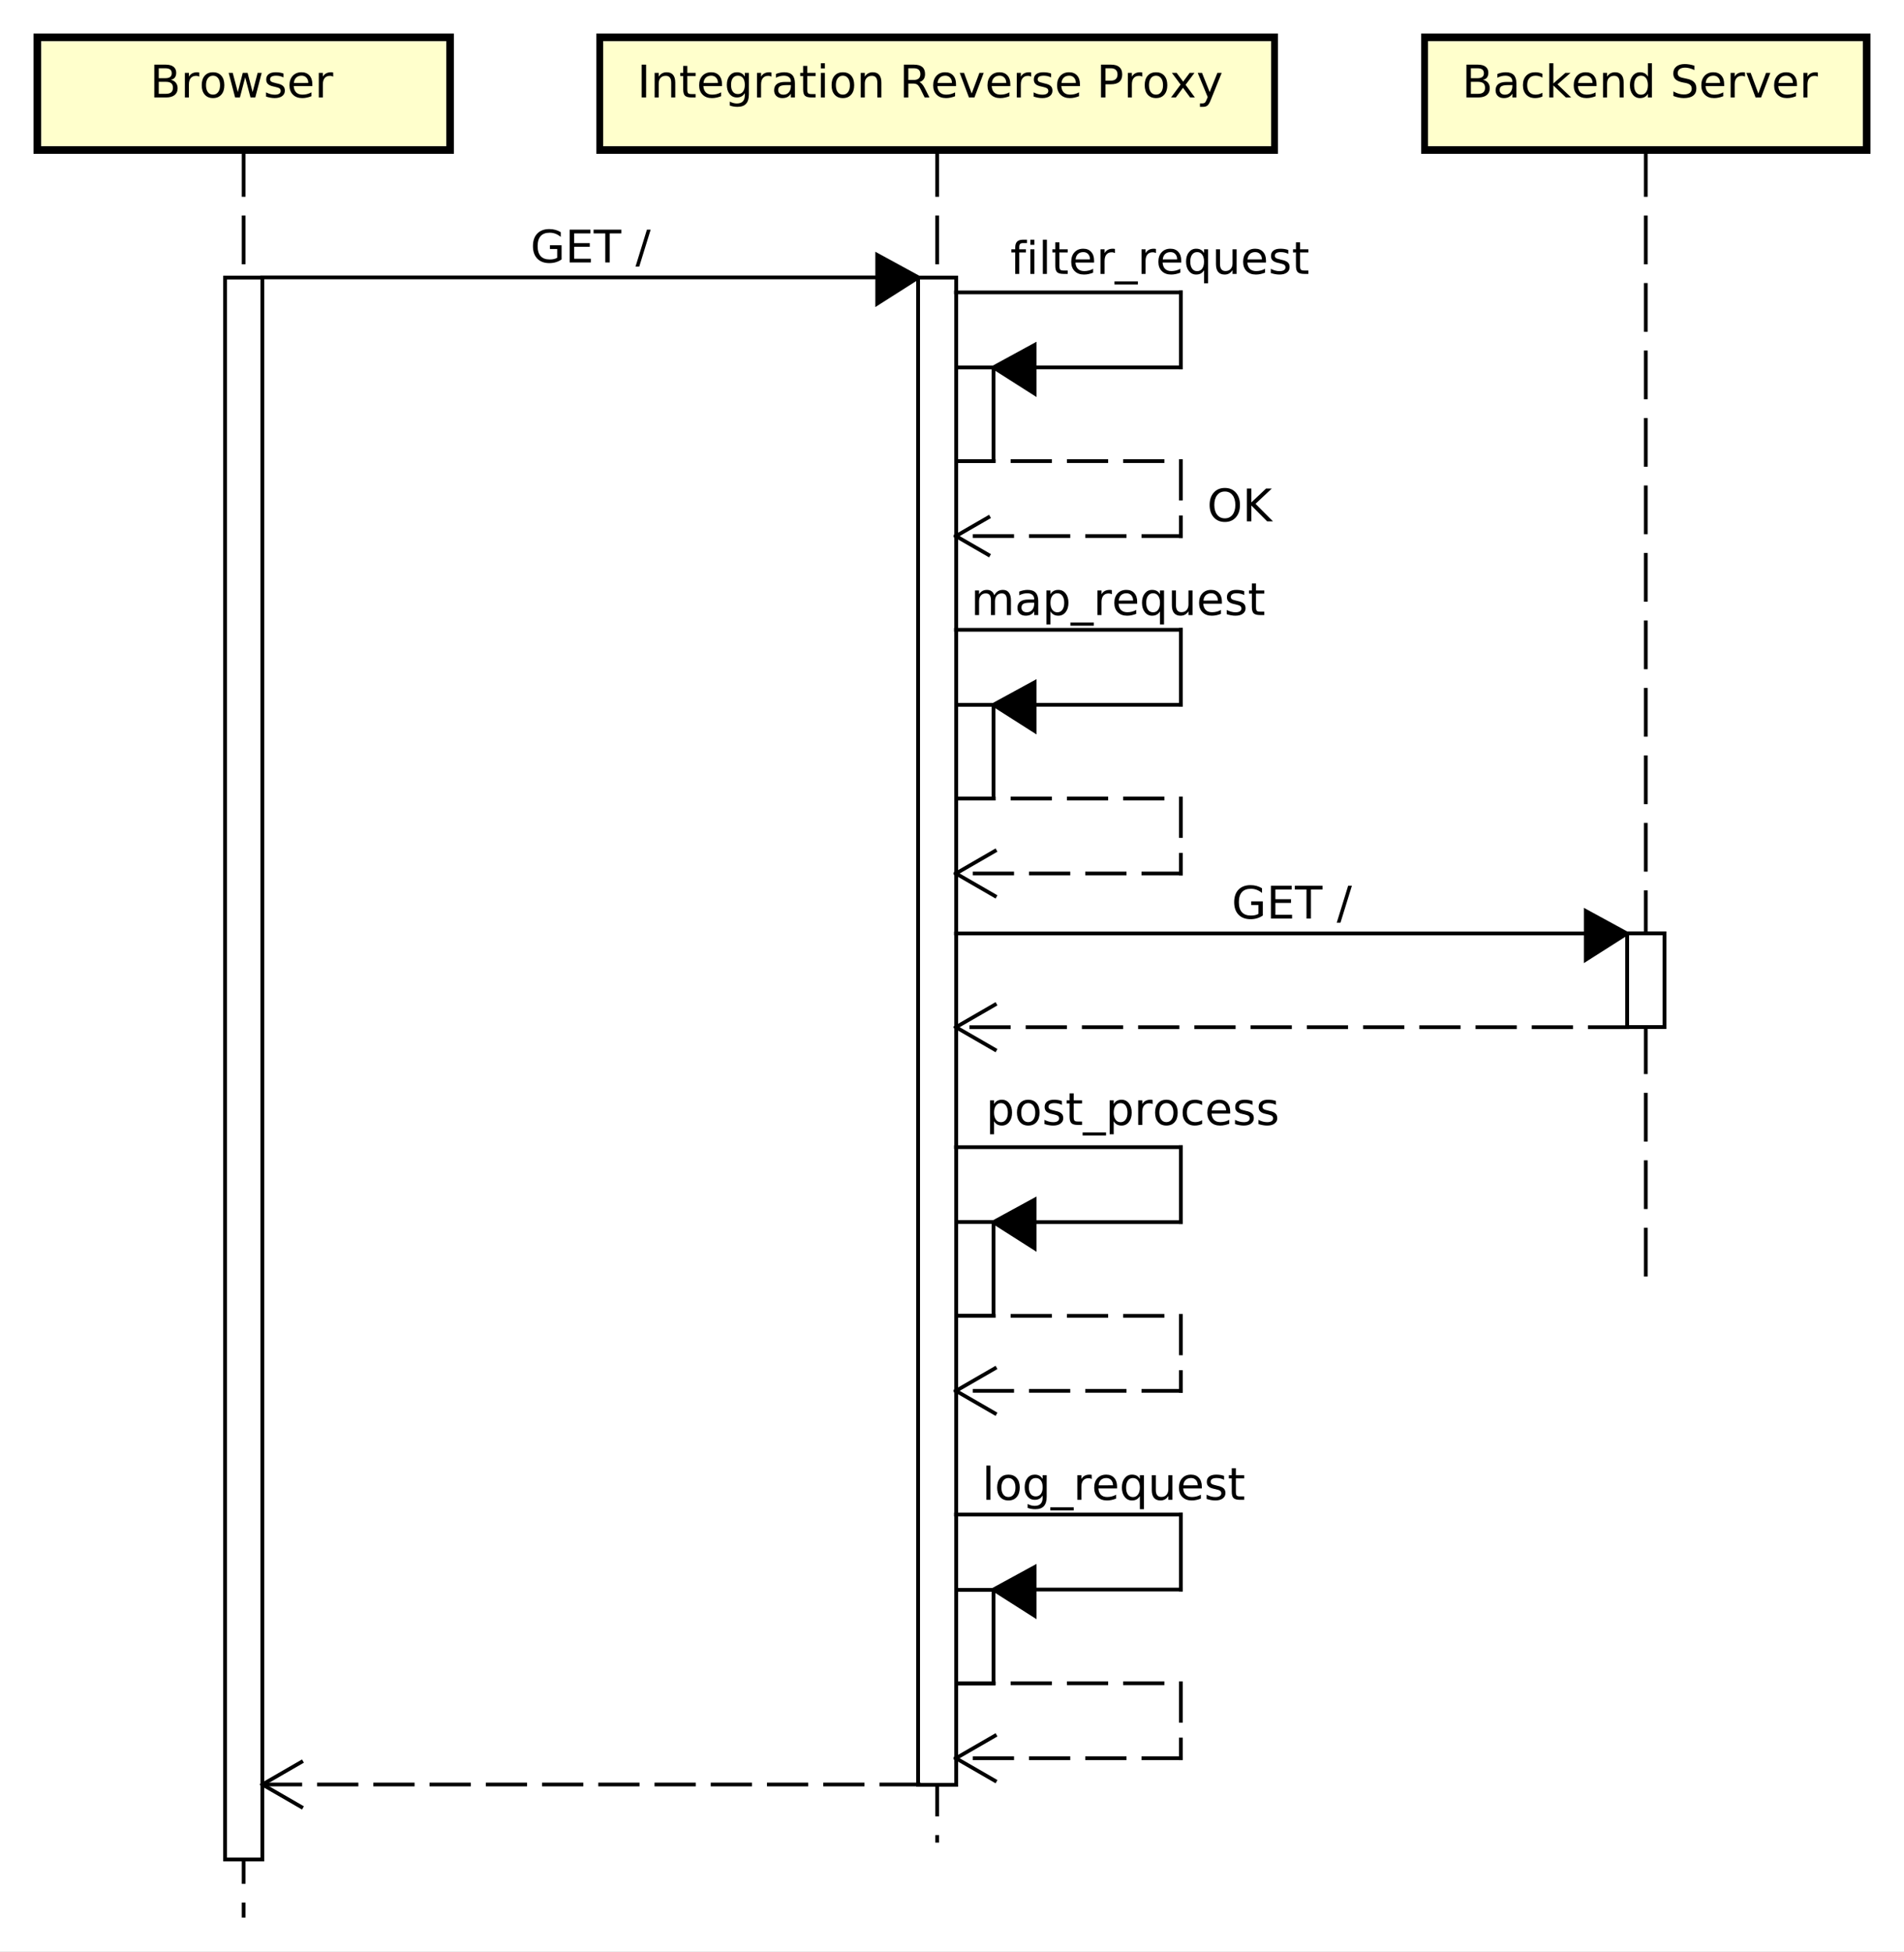 <?xml version="1.0" encoding="UTF-8"?>
<!DOCTYPE svg PUBLIC '-//W3C//DTD SVG 1.0//EN'
          'http://www.w3.org/TR/2001/REC-SVG-20010904/DTD/svg10.dtd'>
<svg xmlns:xlink="http://www.w3.org/1999/xlink" style="fill-opacity:1; color-rendering:auto; color-interpolation:auto; text-rendering:auto; stroke:black; stroke-linecap:square; stroke-miterlimit:10; shape-rendering:auto; stroke-opacity:1; fill:black; stroke-dasharray:none; font-weight:normal; stroke-width:1; font-family:&apos;Dialog&apos;; font-style:normal; stroke-linejoin:miter; font-size:12; stroke-dashoffset:0; image-rendering:auto;" width="677" height="694" xmlns="http://www.w3.org/2000/svg"
><rect width="100%" height="100%" fill="#808080" stroke="none"/><!--Generated by the Batik Graphics2D SVG Generator--><defs id="genericDefs"
  /><g
  ><defs id="defs1"
    ><clipPath clipPathUnits="userSpaceOnUse" id="clipPath1"
      ><path d="M0 0 L677 0 L677 694 L0 694 L0 0 Z"
      /></clipPath
      ><clipPath clipPathUnits="userSpaceOnUse" id="clipPath2"
      ><path d="M50 20 L557.75 20 L557.75 540.5 L50 540.5 L50 20 Z"
      /></clipPath
      ><clipPath clipPathUnits="userSpaceOnUse" id="clipPath3"
      ><path d="M-390 -26 L117.75 -26 L117.75 494.5 L-390 494.5 L-390 -26 Z"
      /></clipPath
      ><clipPath clipPathUnits="userSpaceOnUse" id="clipPath4"
      ><path d="M-170 -26 L337.75 -26 L337.75 494.5 L-170 494.5 L-170 -26 Z"
      /></clipPath
      ><clipPath clipPathUnits="userSpaceOnUse" id="clipPath5"
      ><path d="M-40 -26 L467.75 -26 L467.75 494.5 L-40 494.5 L-40 -26 Z"
      /></clipPath
      ><clipPath clipPathUnits="userSpaceOnUse" id="clipPath6"
      ><path d="M-141.5 -70.016 L366.25 -70.016 L366.25 450.484 L-141.5 450.484 L-141.5 -70.016 Z"
      /></clipPath
      ><clipPath clipPathUnits="userSpaceOnUse" id="clipPath7"
      ><path d="M-269.5 -73.066 L238.25 -73.066 L238.25 447.434 L-269.5 447.434 L-269.5 -73.066 Z"
      /></clipPath
      ><clipPath clipPathUnits="userSpaceOnUse" id="clipPath8"
      ><path d="M-322 -139.066 L185.75 -139.066 L185.75 381.434 L-322 381.434 L-322 -139.066 Z"
      /></clipPath
      ><clipPath clipPathUnits="userSpaceOnUse" id="clipPath9"
      ><path d="M-328.55 -245.016 L179.2 -245.016 L179.2 275.484 L-328.55 275.484 L-328.55 -245.016 Z"
      /></clipPath
      ><clipPath clipPathUnits="userSpaceOnUse" id="clipPath10"
      ><path d="M-263 -300.066 L244.75 -300.066 L244.75 220.434 L-263 220.434 L-263 -300.066 Z"
      /></clipPath
      ><clipPath clipPathUnits="userSpaceOnUse" id="clipPath11"
      ><path d="M-262 -400.066 L245.75 -400.066 L245.75 120.434 L-262 120.434 L-262 -400.066 Z"
      /></clipPath
      ><clipPath clipPathUnits="userSpaceOnUse" id="clipPath12"
      ><path d="M-259 -164.066 L248.75 -164.066 L248.75 356.434 L-259 356.434 L-259 -164.066 Z"
      /></clipPath
    ></defs
    ><g style="fill:white; stroke:white;"
    ><rect x="0" y="0" width="677" style="clip-path:url(#clipPath1); stroke:none;" height="694"
    /></g
    ><g style="text-rendering:optimizeLegibility; stroke-dasharray:12,6; stroke-linecap:butt;" transform="scale(1.333,1.333) translate(-50,-20)"
    ><line x1="489" x2="489" y1="60" style="fill:none; clip-path:url(#clipPath2);" y2="360"
    /></g
    ><g transform="scale(1.333,1.333) translate(-50,-20)" style="fill:rgb(255,255,204); text-rendering:geometricPrecision; stroke-width:2; shape-rendering:crispEdges; stroke:rgb(255,255,204);"
    ><rect x="430" y="30" width="118" style="clip-path:url(#clipPath2); stroke:none;" height="30"
      /><rect x="430" y="30" width="118" style="clip-path:url(#clipPath2); fill:none; stroke:black;" height="30"
    /></g
    ><g style="text-rendering:optimizeLegibility; stroke-width:2; font-family:sans-serif;" transform="matrix(1.333,0,0,1.333,-66.667,-26.667) translate(440,46)"
    ><path d="M2.359 -4.172 L2.359 -0.969 L4.266 -0.969 Q5.219 -0.969 5.68 -1.367 Q6.141 -1.766 6.141 -2.578 Q6.141 -3.406 5.68 -3.789 Q5.219 -4.172 4.266 -4.172 L2.359 -4.172 ZM2.359 -7.781 L2.359 -5.141 L4.109 -5.141 Q4.984 -5.141 5.406 -5.469 Q5.828 -5.797 5.828 -6.453 Q5.828 -7.125 5.406 -7.453 Q4.984 -7.781 4.109 -7.781 L2.359 -7.781 ZM1.172 -8.75 L4.203 -8.75 Q5.562 -8.75 6.289 -8.188 Q7.016 -7.625 7.016 -6.594 Q7.016 -5.781 6.641 -5.305 Q6.266 -4.828 5.547 -4.719 Q6.422 -4.531 6.906 -3.938 Q7.391 -3.344 7.391 -2.453 Q7.391 -1.281 6.594 -0.641 Q5.797 0 4.312 0 L1.172 0 L1.172 -8.75 ZM12.342 -3.297 Q11.045 -3.297 10.537 -3 Q10.029 -2.703 10.029 -1.984 Q10.029 -1.406 10.412 -1.07 Q10.795 -0.734 11.435 -0.734 Q12.342 -0.734 12.881 -1.367 Q13.42 -2 13.42 -3.062 L13.42 -3.297 L12.342 -3.297 ZM14.498 -3.75 L14.498 0 L13.42 0 L13.42 -1 Q13.045 -0.406 12.498 -0.117 Q11.951 0.172 11.154 0.172 Q10.139 0.172 9.545 -0.398 Q8.951 -0.969 8.951 -1.906 Q8.951 -3.016 9.693 -3.578 Q10.435 -4.141 11.904 -4.141 L13.42 -4.141 L13.42 -4.25 Q13.42 -5 12.928 -5.406 Q12.435 -5.812 11.56 -5.812 Q10.998 -5.812 10.459 -5.672 Q9.92 -5.531 9.435 -5.266 L9.435 -6.266 Q10.029 -6.5 10.584 -6.609 Q11.139 -6.719 11.67 -6.719 Q13.092 -6.719 13.795 -5.984 Q14.498 -5.25 14.498 -3.75 ZM21.445 -6.312 L21.445 -5.297 Q20.977 -5.562 20.523 -5.688 Q20.07 -5.812 19.602 -5.812 Q18.539 -5.812 17.961 -5.148 Q17.383 -4.484 17.383 -3.281 Q17.383 -2.078 17.961 -1.414 Q18.539 -0.75 19.602 -0.75 Q20.07 -0.75 20.523 -0.875 Q20.977 -1 21.445 -1.25 L21.445 -0.25 Q20.992 -0.047 20.508 0.062 Q20.023 0.172 19.477 0.172 Q17.992 0.172 17.117 -0.758 Q16.242 -1.688 16.242 -3.281 Q16.242 -4.875 17.125 -5.797 Q18.008 -6.719 19.555 -6.719 Q20.039 -6.719 20.516 -6.617 Q20.992 -6.516 21.445 -6.312 ZM23.277 -9.125 L24.355 -9.125 L24.355 -3.734 L27.574 -6.562 L28.949 -6.562 L25.465 -3.5 L29.105 0 L27.699 0 L24.355 -3.203 L24.355 0 L23.277 0 L23.277 -9.125 ZM35.883 -3.547 L35.883 -3.031 L30.914 -3.031 Q30.992 -1.906 31.594 -1.328 Q32.195 -0.75 33.258 -0.75 Q33.883 -0.75 34.469 -0.898 Q35.055 -1.047 35.633 -1.359 L35.633 -0.328 Q35.039 -0.094 34.43 0.039 Q33.82 0.172 33.195 0.172 Q31.633 0.172 30.711 -0.742 Q29.789 -1.656 29.789 -3.219 Q29.789 -4.828 30.664 -5.773 Q31.539 -6.719 33.008 -6.719 Q34.336 -6.719 35.109 -5.867 Q35.883 -5.016 35.883 -3.547 ZM34.805 -3.875 Q34.789 -4.75 34.305 -5.281 Q33.82 -5.812 33.023 -5.812 Q32.117 -5.812 31.578 -5.297 Q31.039 -4.781 30.961 -3.859 L34.805 -3.875 ZM43.109 -3.969 L43.109 0 L42.031 0 L42.031 -3.922 Q42.031 -4.859 41.664 -5.32 Q41.297 -5.781 40.578 -5.781 Q39.703 -5.781 39.195 -5.227 Q38.688 -4.672 38.688 -3.703 L38.688 0 L37.609 0 L37.609 -6.562 L38.688 -6.562 L38.688 -5.547 Q39.078 -6.141 39.602 -6.43 Q40.125 -6.719 40.812 -6.719 Q41.938 -6.719 42.523 -6.023 Q43.109 -5.328 43.109 -3.969 ZM49.574 -5.562 L49.574 -9.125 L50.652 -9.125 L50.652 0 L49.574 0 L49.574 -0.984 Q49.23 -0.406 48.715 -0.117 Q48.199 0.172 47.465 0.172 Q46.277 0.172 45.527 -0.781 Q44.777 -1.734 44.777 -3.281 Q44.777 -4.828 45.527 -5.773 Q46.277 -6.719 47.465 -6.719 Q48.199 -6.719 48.715 -6.438 Q49.23 -6.156 49.574 -5.562 ZM45.902 -3.281 Q45.902 -2.094 46.387 -1.414 Q46.871 -0.734 47.73 -0.734 Q48.59 -0.734 49.082 -1.414 Q49.574 -2.094 49.574 -3.281 Q49.574 -4.469 49.082 -5.141 Q48.59 -5.812 47.73 -5.812 Q46.871 -5.812 46.387 -5.141 Q45.902 -4.469 45.902 -3.281 ZM61.975 -8.469 L61.975 -7.312 Q61.303 -7.625 60.701 -7.789 Q60.1 -7.953 59.553 -7.953 Q58.584 -7.953 58.06 -7.578 Q57.537 -7.203 57.537 -6.5 Q57.537 -5.922 57.881 -5.625 Q58.225 -5.328 59.209 -5.156 L59.912 -5 Q61.24 -4.75 61.873 -4.117 Q62.506 -3.484 62.506 -2.422 Q62.506 -1.141 61.654 -0.484 Q60.803 0.172 59.147 0.172 Q58.537 0.172 57.834 0.031 Q57.131 -0.109 56.381 -0.391 L56.381 -1.609 Q57.1 -1.203 57.795 -1 Q58.49 -0.797 59.147 -0.797 Q60.162 -0.797 60.717 -1.195 Q61.272 -1.594 61.272 -2.328 Q61.272 -2.969 60.873 -3.336 Q60.475 -3.703 59.568 -3.875 L58.85 -4.016 Q57.522 -4.281 56.935 -4.844 Q56.35 -5.406 56.35 -6.406 Q56.35 -7.578 57.162 -8.242 Q57.975 -8.906 59.412 -8.906 Q60.037 -8.906 60.67 -8.797 Q61.303 -8.688 61.975 -8.469 ZM69.92 -3.547 L69.92 -3.031 L64.951 -3.031 Q65.029 -1.906 65.631 -1.328 Q66.232 -0.75 67.295 -0.75 Q67.92 -0.75 68.506 -0.898 Q69.092 -1.047 69.67 -1.359 L69.67 -0.328 Q69.076 -0.094 68.467 0.039 Q67.857 0.172 67.232 0.172 Q65.67 0.172 64.748 -0.742 Q63.826 -1.656 63.826 -3.219 Q63.826 -4.828 64.701 -5.773 Q65.576 -6.719 67.045 -6.719 Q68.373 -6.719 69.147 -5.867 Q69.92 -5.016 69.92 -3.547 ZM68.842 -3.875 Q68.826 -4.75 68.342 -5.281 Q67.857 -5.812 67.061 -5.812 Q66.154 -5.812 65.615 -5.297 Q65.076 -4.781 64.998 -3.859 L68.842 -3.875 ZM75.49 -5.562 Q75.303 -5.656 75.092 -5.711 Q74.881 -5.766 74.615 -5.766 Q73.709 -5.766 73.217 -5.172 Q72.725 -4.578 72.725 -3.453 L72.725 0 L71.647 0 L71.647 -6.562 L72.725 -6.562 L72.725 -5.547 Q73.068 -6.141 73.615 -6.43 Q74.162 -6.719 74.943 -6.719 Q75.053 -6.719 75.186 -6.703 Q75.318 -6.688 75.475 -6.656 L75.49 -5.562 ZM75.846 -6.562 L76.986 -6.562 L79.033 -1.062 L81.096 -6.562 L82.236 -6.562 L79.768 0 L78.299 0 L75.846 -6.562 ZM89.338 -3.547 L89.338 -3.031 L84.369 -3.031 Q84.447 -1.906 85.049 -1.328 Q85.65 -0.75 86.713 -0.75 Q87.338 -0.75 87.924 -0.898 Q88.51 -1.047 89.088 -1.359 L89.088 -0.328 Q88.494 -0.094 87.885 0.039 Q87.275 0.172 86.65 0.172 Q85.088 0.172 84.166 -0.742 Q83.244 -1.656 83.244 -3.219 Q83.244 -4.828 84.119 -5.773 Q84.994 -6.719 86.463 -6.719 Q87.791 -6.719 88.564 -5.867 Q89.338 -5.016 89.338 -3.547 ZM88.26 -3.875 Q88.244 -4.75 87.76 -5.281 Q87.275 -5.812 86.478 -5.812 Q85.572 -5.812 85.033 -5.297 Q84.494 -4.781 84.416 -3.859 L88.26 -3.875 ZM94.908 -5.562 Q94.721 -5.656 94.51 -5.711 Q94.299 -5.766 94.033 -5.766 Q93.127 -5.766 92.635 -5.172 Q92.143 -4.578 92.143 -3.453 L92.143 0 L91.064 0 L91.064 -6.562 L92.143 -6.562 L92.143 -5.547 Q92.486 -6.141 93.033 -6.43 Q93.58 -6.719 94.361 -6.719 Q94.471 -6.719 94.603 -6.703 Q94.736 -6.688 94.893 -6.656 L94.908 -5.562 Z" style="stroke:none; clip-path:url(#clipPath3);"
    /></g
    ><g style="text-rendering:optimizeLegibility; stroke-dasharray:12,6; font-family:sans-serif; stroke-linecap:butt;" transform="matrix(1.333,0,0,1.333,-66.667,-26.667)"
    ><line x1="300" x2="300" y1="60" style="fill:none; clip-path:url(#clipPath2);" y2="511"
    /></g
    ><g transform="matrix(1.333,0,0,1.333,-66.667,-26.667)" style="fill:rgb(255,255,204); text-rendering:geometricPrecision; font-family:sans-serif; shape-rendering:crispEdges; stroke:rgb(255,255,204); stroke-width:2;"
    ><rect x="210" y="30" width="180" style="clip-path:url(#clipPath2); stroke:none;" height="30"
      /><rect x="210" y="30" width="180" style="clip-path:url(#clipPath2); fill:none; stroke:black;" height="30"
    /></g
    ><g style="text-rendering:optimizeLegibility; stroke-width:2; font-family:sans-serif;" transform="matrix(1.333,0,0,1.333,-66.667,-26.667) translate(220,46)"
    ><path d="M1.172 -8.75 L2.359 -8.75 L2.359 0 L1.172 0 L1.172 -8.75 ZM10.133 -3.969 L10.133 0 L9.055 0 L9.055 -3.922 Q9.055 -4.859 8.688 -5.32 Q8.32 -5.781 7.602 -5.781 Q6.727 -5.781 6.219 -5.227 Q5.711 -4.672 5.711 -3.703 L5.711 0 L4.633 0 L4.633 -6.562 L5.711 -6.562 L5.711 -5.547 Q6.102 -6.141 6.625 -6.43 Q7.148 -6.719 7.836 -6.719 Q8.961 -6.719 9.547 -6.023 Q10.133 -5.328 10.133 -3.969 ZM13.348 -8.422 L13.348 -6.562 L15.566 -6.562 L15.566 -5.719 L13.348 -5.719 L13.348 -2.156 Q13.348 -1.359 13.566 -1.133 Q13.785 -0.906 14.457 -0.906 L15.566 -0.906 L15.566 0 L14.457 0 Q13.207 0 12.73 -0.469 Q12.254 -0.938 12.254 -2.156 L12.254 -5.719 L11.473 -5.719 L11.473 -6.562 L12.254 -6.562 L12.254 -8.422 L13.348 -8.422 ZM22.6 -3.547 L22.6 -3.031 L17.631 -3.031 Q17.709 -1.906 18.311 -1.328 Q18.912 -0.75 19.975 -0.75 Q20.6 -0.75 21.186 -0.898 Q21.771 -1.047 22.35 -1.359 L22.35 -0.328 Q21.756 -0.094 21.146 0.039 Q20.537 0.172 19.912 0.172 Q18.35 0.172 17.428 -0.742 Q16.506 -1.656 16.506 -3.219 Q16.506 -4.828 17.381 -5.773 Q18.256 -6.719 19.725 -6.719 Q21.053 -6.719 21.826 -5.867 Q22.6 -5.016 22.6 -3.547 ZM21.521 -3.875 Q21.506 -4.75 21.021 -5.281 Q20.537 -5.812 19.74 -5.812 Q18.834 -5.812 18.295 -5.297 Q17.756 -4.781 17.678 -3.859 L21.521 -3.875 ZM28.686 -3.359 Q28.686 -4.531 28.201 -5.172 Q27.717 -5.812 26.842 -5.812 Q25.982 -5.812 25.498 -5.172 Q25.014 -4.531 25.014 -3.359 Q25.014 -2.188 25.498 -1.547 Q25.982 -0.906 26.842 -0.906 Q27.717 -0.906 28.201 -1.547 Q28.686 -2.188 28.686 -3.359 ZM29.764 -0.812 Q29.764 0.859 29.021 1.68 Q28.279 2.5 26.732 2.5 Q26.17 2.5 25.662 2.414 Q25.154 2.328 24.686 2.156 L24.686 1.109 Q25.154 1.359 25.623 1.484 Q26.092 1.609 26.561 1.609 Q27.623 1.609 28.154 1.055 Q28.686 0.5 28.686 -0.625 L28.686 -1.156 Q28.342 -0.578 27.826 -0.289 Q27.311 0 26.576 0 Q25.373 0 24.631 -0.922 Q23.889 -1.844 23.889 -3.359 Q23.889 -4.875 24.631 -5.797 Q25.373 -6.719 26.576 -6.719 Q27.311 -6.719 27.826 -6.43 Q28.342 -6.141 28.686 -5.562 L28.686 -6.562 L29.764 -6.562 L29.764 -0.812 ZM35.787 -5.562 Q35.6 -5.656 35.389 -5.711 Q35.178 -5.766 34.912 -5.766 Q34.006 -5.766 33.514 -5.172 Q33.022 -4.578 33.022 -3.453 L33.022 0 L31.943 0 L31.943 -6.562 L33.022 -6.562 L33.022 -5.547 Q33.365 -6.141 33.912 -6.43 Q34.459 -6.719 35.24 -6.719 Q35.35 -6.719 35.482 -6.703 Q35.615 -6.688 35.772 -6.656 L35.787 -5.562 ZM39.893 -3.297 Q38.596 -3.297 38.088 -3 Q37.58 -2.703 37.58 -1.984 Q37.58 -1.406 37.963 -1.07 Q38.346 -0.734 38.986 -0.734 Q39.893 -0.734 40.432 -1.367 Q40.971 -2 40.971 -3.062 L40.971 -3.297 L39.893 -3.297 ZM42.049 -3.75 L42.049 0 L40.971 0 L40.971 -1 Q40.596 -0.406 40.049 -0.117 Q39.502 0.172 38.705 0.172 Q37.69 0.172 37.096 -0.398 Q36.502 -0.969 36.502 -1.906 Q36.502 -3.016 37.244 -3.578 Q37.986 -4.141 39.455 -4.141 L40.971 -4.141 L40.971 -4.25 Q40.971 -5 40.478 -5.406 Q39.986 -5.812 39.111 -5.812 Q38.549 -5.812 38.01 -5.672 Q37.471 -5.531 36.986 -5.266 L36.986 -6.266 Q37.58 -6.5 38.135 -6.609 Q38.69 -6.719 39.221 -6.719 Q40.643 -6.719 41.346 -5.984 Q42.049 -5.25 42.049 -3.75 ZM45.34 -8.422 L45.34 -6.562 L47.559 -6.562 L47.559 -5.719 L45.34 -5.719 L45.34 -2.156 Q45.34 -1.359 45.559 -1.133 Q45.777 -0.906 46.449 -0.906 L47.559 -0.906 L47.559 0 L46.449 0 Q45.199 0 44.723 -0.469 Q44.246 -0.938 44.246 -2.156 L44.246 -5.719 L43.465 -5.719 L43.465 -6.562 L44.246 -6.562 L44.246 -8.422 L45.34 -8.422 ZM48.967 -6.562 L50.045 -6.562 L50.045 0 L48.967 0 L48.967 -6.562 ZM48.967 -9.125 L50.045 -9.125 L50.045 -7.75 L48.967 -7.75 L48.967 -9.125 ZM54.848 -5.812 Q53.988 -5.812 53.48 -5.133 Q52.973 -4.453 52.973 -3.281 Q52.973 -2.094 53.473 -1.422 Q53.973 -0.75 54.848 -0.75 Q55.707 -0.75 56.215 -1.43 Q56.723 -2.109 56.723 -3.281 Q56.723 -4.438 56.215 -5.125 Q55.707 -5.812 54.848 -5.812 ZM54.848 -6.719 Q56.254 -6.719 57.059 -5.805 Q57.863 -4.891 57.863 -3.281 Q57.863 -1.672 57.059 -0.75 Q56.254 0.172 54.848 0.172 Q53.441 0.172 52.637 -0.75 Q51.832 -1.672 51.832 -3.281 Q51.832 -4.891 52.637 -5.805 Q53.441 -6.719 54.848 -6.719 ZM65.111 -3.969 L65.111 0 L64.033 0 L64.033 -3.922 Q64.033 -4.859 63.666 -5.32 Q63.299 -5.781 62.58 -5.781 Q61.705 -5.781 61.197 -5.227 Q60.69 -4.672 60.69 -3.703 L60.69 0 L59.611 0 L59.611 -6.562 L60.69 -6.562 L60.69 -5.547 Q61.08 -6.141 61.603 -6.43 Q62.127 -6.719 62.815 -6.719 Q63.94 -6.719 64.525 -6.023 Q65.111 -5.328 65.111 -3.969 ZM75.266 -4.109 Q75.641 -3.969 76 -3.547 Q76.359 -3.125 76.734 -2.391 L77.938 0 L76.656 0 L75.547 -2.25 Q75.109 -3.125 74.703 -3.414 Q74.297 -3.703 73.594 -3.703 L72.297 -3.703 L72.297 0 L71.109 0 L71.109 -8.75 L73.781 -8.75 Q75.281 -8.75 76.023 -8.125 Q76.766 -7.5 76.766 -6.234 Q76.766 -5.406 76.383 -4.859 Q76 -4.312 75.266 -4.109 ZM72.297 -7.781 L72.297 -4.672 L73.781 -4.672 Q74.641 -4.672 75.078 -5.07 Q75.516 -5.469 75.516 -6.234 Q75.516 -7 75.078 -7.391 Q74.641 -7.781 73.781 -7.781 L72.297 -7.781 ZM85.025 -3.547 L85.025 -3.031 L80.057 -3.031 Q80.135 -1.906 80.736 -1.328 Q81.338 -0.75 82.4 -0.75 Q83.025 -0.75 83.611 -0.898 Q84.197 -1.047 84.775 -1.359 L84.775 -0.328 Q84.182 -0.094 83.572 0.039 Q82.963 0.172 82.338 0.172 Q80.775 0.172 79.853 -0.742 Q78.932 -1.656 78.932 -3.219 Q78.932 -4.828 79.807 -5.773 Q80.682 -6.719 82.15 -6.719 Q83.478 -6.719 84.252 -5.867 Q85.025 -5.016 85.025 -3.547 ZM83.947 -3.875 Q83.932 -4.75 83.447 -5.281 Q82.963 -5.812 82.166 -5.812 Q81.26 -5.812 80.721 -5.297 Q80.182 -4.781 80.103 -3.859 L83.947 -3.875 ZM86.018 -6.562 L87.158 -6.562 L89.205 -1.062 L91.268 -6.562 L92.408 -6.562 L89.939 0 L88.471 0 L86.018 -6.562 ZM99.51 -3.547 L99.51 -3.031 L94.541 -3.031 Q94.619 -1.906 95.221 -1.328 Q95.822 -0.75 96.885 -0.75 Q97.51 -0.75 98.096 -0.898 Q98.682 -1.047 99.26 -1.359 L99.26 -0.328 Q98.666 -0.094 98.057 0.039 Q97.447 0.172 96.822 0.172 Q95.26 0.172 94.338 -0.742 Q93.416 -1.656 93.416 -3.219 Q93.416 -4.828 94.291 -5.773 Q95.166 -6.719 96.635 -6.719 Q97.963 -6.719 98.736 -5.867 Q99.51 -5.016 99.51 -3.547 ZM98.432 -3.875 Q98.416 -4.75 97.932 -5.281 Q97.447 -5.812 96.65 -5.812 Q95.744 -5.812 95.205 -5.297 Q94.666 -4.781 94.588 -3.859 L98.432 -3.875 ZM105.08 -5.562 Q104.893 -5.656 104.682 -5.711 Q104.471 -5.766 104.205 -5.766 Q103.299 -5.766 102.807 -5.172 Q102.314 -4.578 102.314 -3.453 L102.314 0 L101.236 0 L101.236 -6.562 L102.314 -6.562 L102.314 -5.547 Q102.658 -6.141 103.205 -6.43 Q103.752 -6.719 104.533 -6.719 Q104.643 -6.719 104.775 -6.703 Q104.908 -6.688 105.064 -6.656 L105.08 -5.562 ZM110.389 -6.375 L110.389 -5.344 Q109.936 -5.578 109.443 -5.695 Q108.951 -5.812 108.42 -5.812 Q107.623 -5.812 107.217 -5.57 Q106.811 -5.328 106.811 -4.828 Q106.811 -4.453 107.1 -4.242 Q107.389 -4.031 108.264 -3.844 L108.623 -3.75 Q109.779 -3.516 110.264 -3.062 Q110.748 -2.609 110.748 -1.812 Q110.748 -0.891 110.022 -0.359 Q109.295 0.172 108.029 0.172 Q107.498 0.172 106.928 0.07 Q106.357 -0.031 105.732 -0.234 L105.732 -1.359 Q106.326 -1.047 106.904 -0.891 Q107.482 -0.734 108.061 -0.734 Q108.811 -0.734 109.225 -0.992 Q109.639 -1.25 109.639 -1.734 Q109.639 -2.172 109.342 -2.406 Q109.045 -2.641 108.045 -2.859 L107.67 -2.938 Q106.67 -3.156 106.225 -3.594 Q105.779 -4.031 105.779 -4.781 Q105.779 -5.719 106.436 -6.219 Q107.092 -6.719 108.295 -6.719 Q108.889 -6.719 109.42 -6.633 Q109.951 -6.547 110.389 -6.375 ZM118.078 -3.547 L118.078 -3.031 L113.109 -3.031 Q113.188 -1.906 113.789 -1.328 Q114.391 -0.75 115.453 -0.75 Q116.078 -0.75 116.664 -0.898 Q117.25 -1.047 117.828 -1.359 L117.828 -0.328 Q117.234 -0.094 116.625 0.039 Q116.016 0.172 115.391 0.172 Q113.828 0.172 112.906 -0.742 Q111.984 -1.656 111.984 -3.219 Q111.984 -4.828 112.859 -5.773 Q113.734 -6.719 115.203 -6.719 Q116.531 -6.719 117.305 -5.867 Q118.078 -5.016 118.078 -3.547 ZM117 -3.875 Q116.984 -4.75 116.5 -5.281 Q116.016 -5.812 115.219 -5.812 Q114.312 -5.812 113.773 -5.297 Q113.234 -4.781 113.156 -3.859 L117 -3.875 ZM124.885 -7.781 L124.885 -4.484 L126.369 -4.484 Q127.197 -4.484 127.65 -4.914 Q128.103 -5.344 128.103 -6.141 Q128.103 -6.922 127.65 -7.352 Q127.197 -7.781 126.369 -7.781 L124.885 -7.781 ZM123.697 -8.75 L126.369 -8.75 Q127.853 -8.75 128.603 -8.086 Q129.353 -7.422 129.353 -6.141 Q129.353 -4.844 128.603 -4.18 Q127.853 -3.516 126.369 -3.516 L124.885 -3.516 L124.885 0 L123.697 0 L123.697 -8.75 ZM134.699 -5.562 Q134.512 -5.656 134.301 -5.711 Q134.09 -5.766 133.824 -5.766 Q132.918 -5.766 132.426 -5.172 Q131.934 -4.578 131.934 -3.453 L131.934 0 L130.856 0 L130.856 -6.562 L131.934 -6.562 L131.934 -5.547 Q132.277 -6.141 132.824 -6.43 Q133.371 -6.719 134.152 -6.719 Q134.262 -6.719 134.394 -6.703 Q134.527 -6.688 134.684 -6.656 L134.699 -5.562 ZM138.367 -5.812 Q137.508 -5.812 137 -5.133 Q136.492 -4.453 136.492 -3.281 Q136.492 -2.094 136.992 -1.422 Q137.492 -0.75 138.367 -0.75 Q139.227 -0.75 139.734 -1.43 Q140.242 -2.109 140.242 -3.281 Q140.242 -4.438 139.734 -5.125 Q139.227 -5.812 138.367 -5.812 ZM138.367 -6.719 Q139.773 -6.719 140.578 -5.805 Q141.383 -4.891 141.383 -3.281 Q141.383 -1.672 140.578 -0.75 Q139.773 0.172 138.367 0.172 Q136.961 0.172 136.156 -0.75 Q135.352 -1.672 135.352 -3.281 Q135.352 -4.891 136.156 -5.805 Q136.961 -6.719 138.367 -6.719 ZM148.631 -6.562 L146.256 -3.375 L148.74 0 L147.475 0 L145.568 -2.578 L143.662 0 L142.381 0 L144.928 -3.438 L142.6 -6.562 L143.865 -6.562 L145.615 -4.219 L147.35 -6.562 L148.631 -6.562 ZM152.998 0.609 Q152.545 1.781 152.107 2.141 Q151.67 2.5 150.951 2.5 L150.092 2.5 L150.092 1.594 L150.717 1.594 Q151.17 1.594 151.412 1.383 Q151.654 1.172 151.951 0.391 L152.154 -0.109 L149.498 -6.562 L150.639 -6.562 L152.685 -1.438 L154.748 -6.562 L155.889 -6.562 L152.998 0.609 Z" style="stroke:none; clip-path:url(#clipPath4);"
    /></g
    ><g style="text-rendering:optimizeLegibility; stroke-dasharray:12,6; font-family:sans-serif; stroke-linecap:butt;" transform="matrix(1.333,0,0,1.333,-66.667,-26.667)"
    ><line x1="115" x2="115" y1="60" style="fill:none; clip-path:url(#clipPath2);" y2="531"
    /></g
    ><g transform="matrix(1.333,0,0,1.333,-66.667,-26.667)" style="fill:rgb(255,255,204); text-rendering:geometricPrecision; font-family:sans-serif; shape-rendering:crispEdges; stroke:rgb(255,255,204); stroke-width:2;"
    ><rect x="60" y="30" width="110" style="clip-path:url(#clipPath2); stroke:none;" height="30"
      /><rect x="60" y="30" width="110" style="clip-path:url(#clipPath2); fill:none; stroke:black;" height="30"
    /></g
    ><g style="text-rendering:optimizeLegibility; stroke-width:2; font-family:sans-serif;" transform="matrix(1.333,0,0,1.333,-66.667,-26.667) translate(90,46)"
    ><path d="M2.359 -4.172 L2.359 -0.969 L4.266 -0.969 Q5.219 -0.969 5.68 -1.367 Q6.141 -1.766 6.141 -2.578 Q6.141 -3.406 5.68 -3.789 Q5.219 -4.172 4.266 -4.172 L2.359 -4.172 ZM2.359 -7.781 L2.359 -5.141 L4.109 -5.141 Q4.984 -5.141 5.406 -5.469 Q5.828 -5.797 5.828 -6.453 Q5.828 -7.125 5.406 -7.453 Q4.984 -7.781 4.109 -7.781 L2.359 -7.781 ZM1.172 -8.75 L4.203 -8.75 Q5.562 -8.75 6.289 -8.188 Q7.016 -7.625 7.016 -6.594 Q7.016 -5.781 6.641 -5.305 Q6.266 -4.828 5.547 -4.719 Q6.422 -4.531 6.906 -3.938 Q7.391 -3.344 7.391 -2.453 Q7.391 -1.281 6.594 -0.641 Q5.797 0 4.312 0 L1.172 0 L1.172 -8.75 ZM13.17 -5.562 Q12.982 -5.656 12.771 -5.711 Q12.56 -5.766 12.295 -5.766 Q11.389 -5.766 10.896 -5.172 Q10.404 -4.578 10.404 -3.453 L10.404 0 L9.326 0 L9.326 -6.562 L10.404 -6.562 L10.404 -5.547 Q10.748 -6.141 11.295 -6.43 Q11.842 -6.719 12.623 -6.719 Q12.732 -6.719 12.865 -6.703 Q12.998 -6.688 13.154 -6.656 L13.17 -5.562 ZM16.838 -5.812 Q15.979 -5.812 15.471 -5.133 Q14.963 -4.453 14.963 -3.281 Q14.963 -2.094 15.463 -1.422 Q15.963 -0.75 16.838 -0.75 Q17.697 -0.75 18.205 -1.43 Q18.713 -2.109 18.713 -3.281 Q18.713 -4.438 18.205 -5.125 Q17.697 -5.812 16.838 -5.812 ZM16.838 -6.719 Q18.244 -6.719 19.049 -5.805 Q19.854 -4.891 19.854 -3.281 Q19.854 -1.672 19.049 -0.75 Q18.244 0.172 16.838 0.172 Q15.432 0.172 14.627 -0.75 Q13.822 -1.672 13.822 -3.281 Q13.822 -4.891 14.627 -5.805 Q15.432 -6.719 16.838 -6.719 ZM21.008 -6.562 L22.086 -6.562 L23.445 -1.438 L24.773 -6.562 L26.055 -6.562 L27.398 -1.438 L28.742 -6.562 L29.82 -6.562 L28.102 0 L26.836 0 L25.414 -5.375 L24.008 0 L22.727 0 L21.008 -6.562 ZM35.635 -6.375 L35.635 -5.344 Q35.182 -5.578 34.69 -5.695 Q34.197 -5.812 33.666 -5.812 Q32.869 -5.812 32.463 -5.57 Q32.057 -5.328 32.057 -4.828 Q32.057 -4.453 32.346 -4.242 Q32.635 -4.031 33.51 -3.844 L33.869 -3.75 Q35.025 -3.516 35.51 -3.062 Q35.994 -2.609 35.994 -1.812 Q35.994 -0.891 35.268 -0.359 Q34.541 0.172 33.275 0.172 Q32.744 0.172 32.174 0.07 Q31.604 -0.031 30.979 -0.234 L30.979 -1.359 Q31.572 -1.047 32.15 -0.891 Q32.728 -0.734 33.307 -0.734 Q34.057 -0.734 34.471 -0.992 Q34.885 -1.25 34.885 -1.734 Q34.885 -2.172 34.588 -2.406 Q34.291 -2.641 33.291 -2.859 L32.916 -2.938 Q31.916 -3.156 31.471 -3.594 Q31.025 -4.031 31.025 -4.781 Q31.025 -5.719 31.682 -6.219 Q32.338 -6.719 33.541 -6.719 Q34.135 -6.719 34.666 -6.633 Q35.197 -6.547 35.635 -6.375 ZM43.324 -3.547 L43.324 -3.031 L38.355 -3.031 Q38.434 -1.906 39.035 -1.328 Q39.637 -0.75 40.699 -0.75 Q41.324 -0.75 41.91 -0.898 Q42.496 -1.047 43.074 -1.359 L43.074 -0.328 Q42.48 -0.094 41.871 0.039 Q41.262 0.172 40.637 0.172 Q39.074 0.172 38.152 -0.742 Q37.23 -1.656 37.23 -3.219 Q37.23 -4.828 38.105 -5.773 Q38.98 -6.719 40.449 -6.719 Q41.777 -6.719 42.551 -5.867 Q43.324 -5.016 43.324 -3.547 ZM42.246 -3.875 Q42.23 -4.75 41.746 -5.281 Q41.262 -5.812 40.465 -5.812 Q39.559 -5.812 39.02 -5.297 Q38.48 -4.781 38.402 -3.859 L42.246 -3.875 ZM48.895 -5.562 Q48.707 -5.656 48.496 -5.711 Q48.285 -5.766 48.02 -5.766 Q47.113 -5.766 46.621 -5.172 Q46.129 -4.578 46.129 -3.453 L46.129 0 L45.051 0 L45.051 -6.562 L46.129 -6.562 L46.129 -5.547 Q46.473 -6.141 47.02 -6.43 Q47.566 -6.719 48.348 -6.719 Q48.457 -6.719 48.59 -6.703 Q48.723 -6.688 48.879 -6.656 L48.895 -5.562 Z" style="stroke:none; clip-path:url(#clipPath5);"
    /></g
    ><g transform="matrix(1.333,0,0,1.333,-66.667,-26.667)" style="fill:white; text-rendering:geometricPrecision; shape-rendering:crispEdges; font-family:sans-serif; stroke:white;"
    ><rect x="305" y="208" width="10" style="clip-path:url(#clipPath2); stroke:none;" height="25"
      /><rect x="305" y="208" width="10" style="clip-path:url(#clipPath2); fill:none; stroke:black;" height="25"
      /><rect x="305" y="444" width="10" style="clip-path:url(#clipPath2); stroke:none;" height="25"
      /><rect x="305" y="444" width="10" style="clip-path:url(#clipPath2); fill:none; stroke:black;" height="25"
      /><rect x="305" y="346" width="10" style="clip-path:url(#clipPath2); stroke:none;" height="25"
      /><rect x="305" y="346" width="10" style="clip-path:url(#clipPath2); fill:none; stroke:black;" height="25"
      /><rect x="305" y="118" width="10" style="clip-path:url(#clipPath2); stroke:none;" height="25"
      /><rect x="305" y="118" width="10" style="clip-path:url(#clipPath2); fill:none; stroke:black;" height="25"
      /><rect x="295" y="94" width="10" style="clip-path:url(#clipPath2); stroke:none;" height="402"
      /><rect x="295" y="94" width="10" style="clip-path:url(#clipPath2); fill:none; stroke:black;" height="402"
      /><rect x="110" y="94" width="10" style="clip-path:url(#clipPath2); stroke:none;" height="422"
      /><rect x="110" y="94" width="10" style="clip-path:url(#clipPath2); fill:none; stroke:black;" height="422"
    /></g
    ><g style="font-family:sans-serif; text-rendering:optimizeLegibility;" transform="matrix(1.333,0,0,1.333,-66.667,-26.667) translate(191.5,90.016)"
    ><path d="M7.141 -1.25 L7.141 -3.594 L5.203 -3.594 L5.203 -4.578 L8.312 -4.578 L8.312 -0.812 Q7.625 -0.328 6.805 -0.078 Q5.984 0.172 5.047 0.172 Q2.984 0.172 1.828 -1.031 Q0.672 -2.234 0.672 -4.359 Q0.672 -6.516 1.828 -7.711 Q2.984 -8.906 5.047 -8.906 Q5.891 -8.906 6.664 -8.695 Q7.438 -8.484 8.094 -8.078 L8.094 -6.812 Q7.438 -7.375 6.695 -7.656 Q5.953 -7.938 5.141 -7.938 Q3.531 -7.938 2.727 -7.039 Q1.922 -6.141 1.922 -4.359 Q1.922 -2.594 2.727 -1.695 Q3.531 -0.797 5.141 -0.797 Q5.766 -0.797 6.258 -0.906 Q6.75 -1.016 7.141 -1.25 ZM10.471 -8.75 L16.002 -8.75 L16.002 -7.75 L11.658 -7.75 L11.658 -5.156 L15.83 -5.156 L15.83 -4.172 L11.658 -4.172 L11.658 -1 L16.111 -1 L16.111 0 L10.471 0 L10.471 -8.75 ZM16.85 -8.75 L24.24 -8.75 L24.24 -7.75 L21.146 -7.75 L21.146 0 L19.959 0 L19.959 -7.75 L16.85 -7.75 L16.85 -8.75 ZM31.072 -8.75 L32.072 -8.75 L29.025 1.109 L28.025 1.109 L31.072 -8.75 Z" style="stroke:none; clip-path:url(#clipPath6);"
    /></g
    ><g style="font-family:sans-serif; text-rendering:optimizeLegibility;" transform="matrix(1.333,0,0,1.333,-66.667,-26.667)"
    ><line x1="119.9" x2="283.842" y1="94" style="fill:none; clip-path:url(#clipPath2);" y2="94"
      /><polygon style="clip-path:url(#clipPath2); stroke:none;" points=" 295 94 284 88 284 101"
      /><polygon style="fill:none; clip-path:url(#clipPath2);" points=" 295 94 284 88 284 101"
    /></g
    ><g style="font-family:sans-serif; text-rendering:optimizeLegibility;" transform="matrix(1.333,0,0,1.333,-66.667,-26.667) translate(319.5,93.066)"
    ><path d="M4.453 -9.125 L4.453 -8.219 L3.422 -8.219 Q2.844 -8.219 2.617 -7.984 Q2.391 -7.75 2.391 -7.141 L2.391 -6.562 L4.172 -6.562 L4.172 -5.719 L2.391 -5.719 L2.391 0 L1.312 0 L1.312 -5.719 L0.281 -5.719 L0.281 -6.562 L1.312 -6.562 L1.312 -7.016 Q1.312 -8.109 1.82 -8.617 Q2.328 -9.125 3.438 -9.125 L4.453 -9.125 ZM5.35 -6.562 L6.428 -6.562 L6.428 0 L5.35 0 L5.35 -6.562 ZM5.35 -9.125 L6.428 -9.125 L6.428 -7.75 L5.35 -7.75 L5.35 -9.125 ZM8.684 -9.125 L9.762 -9.125 L9.762 0 L8.684 0 L8.684 -9.125 ZM13.096 -8.422 L13.096 -6.562 L15.315 -6.562 L15.315 -5.719 L13.096 -5.719 L13.096 -2.156 Q13.096 -1.359 13.315 -1.133 Q13.533 -0.906 14.205 -0.906 L15.315 -0.906 L15.315 0 L14.205 0 Q12.955 0 12.479 -0.469 Q12.002 -0.938 12.002 -2.156 L12.002 -5.719 L11.221 -5.719 L11.221 -6.562 L12.002 -6.562 L12.002 -8.422 L13.096 -8.422 ZM22.348 -3.547 L22.348 -3.031 L17.379 -3.031 Q17.457 -1.906 18.059 -1.328 Q18.66 -0.75 19.723 -0.75 Q20.348 -0.75 20.934 -0.898 Q21.52 -1.047 22.098 -1.359 L22.098 -0.328 Q21.504 -0.094 20.895 0.039 Q20.285 0.172 19.66 0.172 Q18.098 0.172 17.176 -0.742 Q16.254 -1.656 16.254 -3.219 Q16.254 -4.828 17.129 -5.773 Q18.004 -6.719 19.473 -6.719 Q20.801 -6.719 21.574 -5.867 Q22.348 -5.016 22.348 -3.547 ZM21.27 -3.875 Q21.254 -4.75 20.77 -5.281 Q20.285 -5.812 19.488 -5.812 Q18.582 -5.812 18.043 -5.297 Q17.504 -4.781 17.426 -3.859 L21.27 -3.875 ZM27.918 -5.562 Q27.73 -5.656 27.52 -5.711 Q27.309 -5.766 27.043 -5.766 Q26.137 -5.766 25.645 -5.172 Q25.152 -4.578 25.152 -3.453 L25.152 0 L24.074 0 L24.074 -6.562 L25.152 -6.562 L25.152 -5.547 Q25.496 -6.141 26.043 -6.43 Q26.59 -6.719 27.371 -6.719 Q27.48 -6.719 27.613 -6.703 Q27.746 -6.688 27.902 -6.656 L27.918 -5.562 ZM34.039 2 L34.039 2.828 L27.789 2.828 L27.789 2 L34.039 2 ZM38.852 -5.562 Q38.664 -5.656 38.453 -5.711 Q38.242 -5.766 37.977 -5.766 Q37.07 -5.766 36.578 -5.172 Q36.086 -4.578 36.086 -3.453 L36.086 0 L35.008 0 L35.008 -6.562 L36.086 -6.562 L36.086 -5.547 Q36.43 -6.141 36.977 -6.43 Q37.523 -6.719 38.305 -6.719 Q38.414 -6.719 38.547 -6.703 Q38.68 -6.688 38.836 -6.656 L38.852 -5.562 ZM45.598 -3.547 L45.598 -3.031 L40.629 -3.031 Q40.707 -1.906 41.309 -1.328 Q41.91 -0.75 42.973 -0.75 Q43.598 -0.75 44.184 -0.898 Q44.77 -1.047 45.348 -1.359 L45.348 -0.328 Q44.754 -0.094 44.145 0.039 Q43.535 0.172 42.91 0.172 Q41.348 0.172 40.426 -0.742 Q39.504 -1.656 39.504 -3.219 Q39.504 -4.828 40.379 -5.773 Q41.254 -6.719 42.723 -6.719 Q44.051 -6.719 44.824 -5.867 Q45.598 -5.016 45.598 -3.547 ZM44.52 -3.875 Q44.504 -4.75 44.02 -5.281 Q43.535 -5.812 42.738 -5.812 Q41.832 -5.812 41.293 -5.297 Q40.754 -4.781 40.676 -3.859 L44.52 -3.875 ZM48.012 -3.281 Q48.012 -2.094 48.496 -1.414 Q48.98 -0.734 49.84 -0.734 Q50.699 -0.734 51.191 -1.414 Q51.684 -2.094 51.684 -3.281 Q51.684 -4.469 51.191 -5.141 Q50.699 -5.812 49.84 -5.812 Q48.98 -5.812 48.496 -5.141 Q48.012 -4.469 48.012 -3.281 ZM51.684 -0.984 Q51.34 -0.406 50.824 -0.117 Q50.309 0.172 49.574 0.172 Q48.387 0.172 47.637 -0.781 Q46.887 -1.734 46.887 -3.281 Q46.887 -4.828 47.637 -5.773 Q48.387 -6.719 49.574 -6.719 Q50.309 -6.719 50.824 -6.438 Q51.34 -6.156 51.684 -5.562 L51.684 -6.562 L52.762 -6.562 L52.762 2.5 L51.684 2.5 L51.684 -0.984 ZM54.863 -2.594 L54.863 -6.562 L55.941 -6.562 L55.941 -2.625 Q55.941 -1.703 56.309 -1.234 Q56.676 -0.766 57.395 -0.766 Q58.27 -0.766 58.777 -1.32 Q59.285 -1.875 59.285 -2.844 L59.285 -6.562 L60.363 -6.562 L60.363 0 L59.285 0 L59.285 -1.016 Q58.895 -0.406 58.379 -0.117 Q57.863 0.172 57.176 0.172 Q56.035 0.172 55.449 -0.531 Q54.863 -1.234 54.863 -2.594 ZM57.582 -6.719 L57.582 -6.719 ZM68.203 -3.547 L68.203 -3.031 L63.234 -3.031 Q63.312 -1.906 63.914 -1.328 Q64.516 -0.75 65.578 -0.75 Q66.203 -0.75 66.789 -0.898 Q67.375 -1.047 67.953 -1.359 L67.953 -0.328 Q67.359 -0.094 66.75 0.039 Q66.141 0.172 65.516 0.172 Q63.953 0.172 63.031 -0.742 Q62.109 -1.656 62.109 -3.219 Q62.109 -4.828 62.984 -5.773 Q63.859 -6.719 65.328 -6.719 Q66.656 -6.719 67.43 -5.867 Q68.203 -5.016 68.203 -3.547 ZM67.125 -3.875 Q67.109 -4.75 66.625 -5.281 Q66.141 -5.812 65.344 -5.812 Q64.438 -5.812 63.898 -5.297 Q63.359 -4.781 63.281 -3.859 L67.125 -3.875 ZM74.148 -6.375 L74.148 -5.344 Q73.695 -5.578 73.203 -5.695 Q72.711 -5.812 72.18 -5.812 Q71.383 -5.812 70.977 -5.57 Q70.57 -5.328 70.57 -4.828 Q70.57 -4.453 70.859 -4.242 Q71.148 -4.031 72.023 -3.844 L72.383 -3.75 Q73.539 -3.516 74.023 -3.062 Q74.508 -2.609 74.508 -1.812 Q74.508 -0.891 73.781 -0.359 Q73.055 0.172 71.789 0.172 Q71.258 0.172 70.688 0.07 Q70.117 -0.031 69.492 -0.234 L69.492 -1.359 Q70.086 -1.047 70.664 -0.891 Q71.242 -0.734 71.82 -0.734 Q72.57 -0.734 72.984 -0.992 Q73.398 -1.25 73.398 -1.734 Q73.398 -2.172 73.102 -2.406 Q72.805 -2.641 71.805 -2.859 L71.43 -2.938 Q70.43 -3.156 69.984 -3.594 Q69.539 -4.031 69.539 -4.781 Q69.539 -5.719 70.195 -6.219 Q70.852 -6.719 72.055 -6.719 Q72.648 -6.719 73.18 -6.633 Q73.711 -6.547 74.148 -6.375 ZM77.291 -8.422 L77.291 -6.562 L79.51 -6.562 L79.51 -5.719 L77.291 -5.719 L77.291 -2.156 Q77.291 -1.359 77.51 -1.133 Q77.728 -0.906 78.4 -0.906 L79.51 -0.906 L79.51 0 L78.4 0 Q77.15 0 76.674 -0.469 Q76.197 -0.938 76.197 -2.156 L76.197 -5.719 L75.416 -5.719 L75.416 -6.562 L76.197 -6.562 L76.197 -8.422 L77.291 -8.422 Z" style="stroke:none; clip-path:url(#clipPath7);"
    /></g
    ><g style="font-family:sans-serif; text-rendering:optimizeLegibility;" transform="matrix(1.333,0,0,1.333,-66.667,-26.667)"
    ><line x1="305" x2="365" y1="98" style="fill:none; clip-path:url(#clipPath2);" y2="98"
      /><line x1="365" x2="365" y1="98" style="fill:none; clip-path:url(#clipPath2);" y2="118"
      /><line x1="365" x2="326.158" y1="118" style="fill:none; clip-path:url(#clipPath2);" y2="118"
      /><polygon style="clip-path:url(#clipPath2); stroke:none;" points=" 315 118 326 125 326 112"
      /><polygon style="fill:none; clip-path:url(#clipPath2);" points=" 315 118 326 125 326 112"
    /></g
    ><g style="font-family:sans-serif; text-rendering:optimizeLegibility;" transform="matrix(1.333,0,0,1.333,-66.667,-26.667) translate(372,159.066)"
    ><path d="M4.734 -7.953 Q3.438 -7.953 2.68 -6.992 Q1.922 -6.031 1.922 -4.359 Q1.922 -2.719 2.68 -1.758 Q3.438 -0.797 4.734 -0.797 Q6.016 -0.797 6.773 -1.758 Q7.531 -2.719 7.531 -4.359 Q7.531 -6.031 6.773 -6.992 Q6.016 -7.953 4.734 -7.953 ZM4.734 -8.906 Q6.562 -8.906 7.664 -7.672 Q8.766 -6.438 8.766 -4.359 Q8.766 -2.297 7.664 -1.062 Q6.562 0.172 4.734 0.172 Q2.891 0.172 1.781 -1.062 Q0.672 -2.297 0.672 -4.359 Q0.672 -6.438 1.781 -7.672 Q2.891 -8.906 4.734 -8.906 ZM10.617 -8.75 L11.805 -8.75 L11.805 -5.047 L15.727 -8.75 L17.258 -8.75 L12.914 -4.672 L17.57 0 L16.008 0 L11.805 -4.219 L11.805 0 L10.617 0 L10.617 -8.75 Z" style="stroke:none; clip-path:url(#clipPath8);"
    /></g
    ><g style="text-rendering:optimizeLegibility; stroke-dasharray:10,5; font-family:sans-serif; stroke-linecap:butt;" transform="matrix(1.333,0,0,1.333,-66.667,-26.667)"
    ><line x1="305.1" x2="365" y1="143" style="fill:none; clip-path:url(#clipPath2);" y2="143"
      /><line x1="365" x2="365" y1="143" style="fill:none; clip-path:url(#clipPath2);" y2="163"
      /><line x1="365" x2="305" y1="163" style="fill:none; clip-path:url(#clipPath2);" y2="163"
      /><line x1="305" x2="315.392" y1="163" style="stroke-linecap:square; clip-path:url(#clipPath2); fill:none; stroke-dasharray:none;" y2="157"
      /><line x1="305" x2="315.392" y1="163" style="stroke-linecap:square; clip-path:url(#clipPath2); fill:none; stroke-dasharray:none;" y2="169"
    /></g
    ><g transform="matrix(1.333,0,0,1.333,-66.667,-26.667)" style="fill:white; text-rendering:geometricPrecision; shape-rendering:crispEdges; font-family:sans-serif; stroke:white;"
    ><rect x="484" y="269" width="10" style="clip-path:url(#clipPath2); stroke:none;" height="25"
      /><rect x="484" y="269" width="10" style="clip-path:url(#clipPath2); fill:none; stroke:black;" height="25"
    /></g
    ><g style="font-family:sans-serif; text-rendering:optimizeLegibility;" transform="matrix(1.333,0,0,1.333,-66.667,-26.667) translate(378.55,265.016)"
    ><path d="M7.141 -1.25 L7.141 -3.594 L5.203 -3.594 L5.203 -4.578 L8.312 -4.578 L8.312 -0.812 Q7.625 -0.328 6.805 -0.078 Q5.984 0.172 5.047 0.172 Q2.984 0.172 1.828 -1.031 Q0.672 -2.234 0.672 -4.359 Q0.672 -6.516 1.828 -7.711 Q2.984 -8.906 5.047 -8.906 Q5.891 -8.906 6.664 -8.695 Q7.438 -8.484 8.094 -8.078 L8.094 -6.812 Q7.438 -7.375 6.695 -7.656 Q5.953 -7.938 5.141 -7.938 Q3.531 -7.938 2.727 -7.039 Q1.922 -6.141 1.922 -4.359 Q1.922 -2.594 2.727 -1.695 Q3.531 -0.797 5.141 -0.797 Q5.766 -0.797 6.258 -0.906 Q6.75 -1.016 7.141 -1.25 ZM10.471 -8.75 L16.002 -8.75 L16.002 -7.75 L11.658 -7.75 L11.658 -5.156 L15.83 -5.156 L15.83 -4.172 L11.658 -4.172 L11.658 -1 L16.111 -1 L16.111 0 L10.471 0 L10.471 -8.75 ZM16.85 -8.75 L24.24 -8.75 L24.24 -7.75 L21.146 -7.75 L21.146 0 L19.959 0 L19.959 -7.75 L16.85 -7.75 L16.85 -8.75 ZM31.072 -8.75 L32.072 -8.75 L29.025 1.109 L28.025 1.109 L31.072 -8.75 Z" style="stroke:none; clip-path:url(#clipPath9);"
    /></g
    ><g style="font-family:sans-serif; text-rendering:optimizeLegibility;" transform="matrix(1.333,0,0,1.333,-66.667,-26.667)"
    ><line x1="305" x2="472.842" y1="269" style="fill:none; clip-path:url(#clipPath2);" y2="269"
      /><polygon style="clip-path:url(#clipPath2); stroke:none;" points=" 484 269 473 263 473 276"
      /><polygon style="fill:none; clip-path:url(#clipPath2);" points=" 484 269 473 263 473 276"
      /><line x1="484.1" x2="305" y1="294" style="stroke-linecap:butt; clip-path:url(#clipPath2); fill:none; stroke-dasharray:10,5;" y2="294"
      /><line x1="305" x2="315.392" y1="294" style="fill:none; clip-path:url(#clipPath2);" y2="288"
      /><line x1="305" x2="315.392" y1="294" style="fill:none; clip-path:url(#clipPath2);" y2="300"
    /></g
    ><g style="font-family:sans-serif; text-rendering:optimizeLegibility;" transform="matrix(1.333,0,0,1.333,-66.667,-26.667) translate(313,320.066)"
    ><path d="M2.172 -0.984 L2.172 2.5 L1.094 2.5 L1.094 -6.562 L2.172 -6.562 L2.172 -5.562 Q2.516 -6.156 3.031 -6.438 Q3.547 -6.719 4.266 -6.719 Q5.469 -6.719 6.219 -5.773 Q6.969 -4.828 6.969 -3.281 Q6.969 -1.734 6.219 -0.781 Q5.469 0.172 4.266 0.172 Q3.547 0.172 3.031 -0.117 Q2.516 -0.406 2.172 -0.984 ZM5.844 -3.281 Q5.844 -4.469 5.352 -5.141 Q4.859 -5.812 4.016 -5.812 Q3.156 -5.812 2.664 -5.141 Q2.172 -4.469 2.172 -3.281 Q2.172 -2.094 2.664 -1.414 Q3.156 -0.734 4.016 -0.734 Q4.859 -0.734 5.352 -1.414 Q5.844 -2.094 5.844 -3.281 ZM11.289 -5.812 Q10.43 -5.812 9.922 -5.133 Q9.414 -4.453 9.414 -3.281 Q9.414 -2.094 9.914 -1.422 Q10.414 -0.75 11.289 -0.75 Q12.148 -0.75 12.656 -1.43 Q13.164 -2.109 13.164 -3.281 Q13.164 -4.438 12.656 -5.125 Q12.148 -5.812 11.289 -5.812 ZM11.289 -6.719 Q12.695 -6.719 13.5 -5.805 Q14.305 -4.891 14.305 -3.281 Q14.305 -1.672 13.5 -0.75 Q12.695 0.172 11.289 0.172 Q9.883 0.172 9.078 -0.75 Q8.273 -1.672 8.273 -3.281 Q8.273 -4.891 9.078 -5.805 Q9.883 -6.719 11.289 -6.719 ZM20.271 -6.375 L20.271 -5.344 Q19.818 -5.578 19.326 -5.695 Q18.834 -5.812 18.303 -5.812 Q17.506 -5.812 17.1 -5.57 Q16.693 -5.328 16.693 -4.828 Q16.693 -4.453 16.982 -4.242 Q17.271 -4.031 18.146 -3.844 L18.506 -3.75 Q19.662 -3.516 20.146 -3.062 Q20.631 -2.609 20.631 -1.812 Q20.631 -0.891 19.904 -0.359 Q19.178 0.172 17.912 0.172 Q17.381 0.172 16.811 0.07 Q16.24 -0.031 15.615 -0.234 L15.615 -1.359 Q16.209 -1.047 16.787 -0.891 Q17.365 -0.734 17.943 -0.734 Q18.693 -0.734 19.107 -0.992 Q19.521 -1.25 19.521 -1.734 Q19.521 -2.172 19.225 -2.406 Q18.928 -2.641 17.928 -2.859 L17.553 -2.938 Q16.553 -3.156 16.107 -3.594 Q15.662 -4.031 15.662 -4.781 Q15.662 -5.719 16.318 -6.219 Q16.975 -6.719 18.178 -6.719 Q18.771 -6.719 19.303 -6.633 Q19.834 -6.547 20.271 -6.375 ZM23.414 -8.422 L23.414 -6.562 L25.633 -6.562 L25.633 -5.719 L23.414 -5.719 L23.414 -2.156 Q23.414 -1.359 23.633 -1.133 Q23.852 -0.906 24.523 -0.906 L25.633 -0.906 L25.633 0 L24.523 0 Q23.273 0 22.797 -0.469 Q22.32 -0.938 22.32 -2.156 L22.32 -5.719 L21.539 -5.719 L21.539 -6.562 L22.32 -6.562 L22.32 -8.422 L23.414 -8.422 ZM32.041 2 L32.041 2.828 L25.791 2.828 L25.791 2 L32.041 2 ZM34.088 -0.984 L34.088 2.5 L33.01 2.5 L33.01 -6.562 L34.088 -6.562 L34.088 -5.562 Q34.432 -6.156 34.947 -6.438 Q35.463 -6.719 36.182 -6.719 Q37.385 -6.719 38.135 -5.773 Q38.885 -4.828 38.885 -3.281 Q38.885 -1.734 38.135 -0.781 Q37.385 0.172 36.182 0.172 Q35.463 0.172 34.947 -0.117 Q34.432 -0.406 34.088 -0.984 ZM37.76 -3.281 Q37.76 -4.469 37.268 -5.141 Q36.775 -5.812 35.932 -5.812 Q35.072 -5.812 34.58 -5.141 Q34.088 -4.469 34.088 -3.281 Q34.088 -2.094 34.58 -1.414 Q35.072 -0.734 35.932 -0.734 Q36.775 -0.734 37.268 -1.414 Q37.76 -2.094 37.76 -3.281 ZM44.471 -5.562 Q44.283 -5.656 44.072 -5.711 Q43.861 -5.766 43.596 -5.766 Q42.69 -5.766 42.197 -5.172 Q41.705 -4.578 41.705 -3.453 L41.705 0 L40.627 0 L40.627 -6.562 L41.705 -6.562 L41.705 -5.547 Q42.049 -6.141 42.596 -6.43 Q43.143 -6.719 43.924 -6.719 Q44.033 -6.719 44.166 -6.703 Q44.299 -6.688 44.455 -6.656 L44.471 -5.562 ZM48.139 -5.812 Q47.279 -5.812 46.772 -5.133 Q46.264 -4.453 46.264 -3.281 Q46.264 -2.094 46.764 -1.422 Q47.264 -0.75 48.139 -0.75 Q48.998 -0.75 49.506 -1.43 Q50.014 -2.109 50.014 -3.281 Q50.014 -4.438 49.506 -5.125 Q48.998 -5.812 48.139 -5.812 ZM48.139 -6.719 Q49.545 -6.719 50.35 -5.805 Q51.154 -4.891 51.154 -3.281 Q51.154 -1.672 50.35 -0.75 Q49.545 0.172 48.139 0.172 Q46.732 0.172 45.928 -0.75 Q45.123 -1.672 45.123 -3.281 Q45.123 -4.891 45.928 -5.805 Q46.732 -6.719 48.139 -6.719 ZM57.668 -6.312 L57.668 -5.297 Q57.199 -5.562 56.746 -5.688 Q56.293 -5.812 55.824 -5.812 Q54.762 -5.812 54.184 -5.148 Q53.605 -4.484 53.605 -3.281 Q53.605 -2.078 54.184 -1.414 Q54.762 -0.75 55.824 -0.75 Q56.293 -0.75 56.746 -0.875 Q57.199 -1 57.668 -1.25 L57.668 -0.25 Q57.215 -0.047 56.73 0.062 Q56.246 0.172 55.699 0.172 Q54.215 0.172 53.34 -0.758 Q52.465 -1.688 52.465 -3.281 Q52.465 -4.875 53.348 -5.797 Q54.23 -6.719 55.777 -6.719 Q56.262 -6.719 56.738 -6.617 Q57.215 -6.516 57.668 -6.312 ZM65.156 -3.547 L65.156 -3.031 L60.188 -3.031 Q60.266 -1.906 60.867 -1.328 Q61.469 -0.75 62.531 -0.75 Q63.156 -0.75 63.742 -0.898 Q64.328 -1.047 64.906 -1.359 L64.906 -0.328 Q64.312 -0.094 63.703 0.039 Q63.094 0.172 62.469 0.172 Q60.906 0.172 59.984 -0.742 Q59.062 -1.656 59.062 -3.219 Q59.062 -4.828 59.938 -5.773 Q60.812 -6.719 62.281 -6.719 Q63.609 -6.719 64.383 -5.867 Q65.156 -5.016 65.156 -3.547 ZM64.078 -3.875 Q64.062 -4.75 63.578 -5.281 Q63.094 -5.812 62.297 -5.812 Q61.391 -5.812 60.852 -5.297 Q60.312 -4.781 60.234 -3.859 L64.078 -3.875 ZM71.102 -6.375 L71.102 -5.344 Q70.648 -5.578 70.156 -5.695 Q69.664 -5.812 69.133 -5.812 Q68.336 -5.812 67.93 -5.57 Q67.523 -5.328 67.523 -4.828 Q67.523 -4.453 67.812 -4.242 Q68.102 -4.031 68.977 -3.844 L69.336 -3.75 Q70.492 -3.516 70.977 -3.062 Q71.461 -2.609 71.461 -1.812 Q71.461 -0.891 70.734 -0.359 Q70.008 0.172 68.742 0.172 Q68.211 0.172 67.641 0.07 Q67.07 -0.031 66.445 -0.234 L66.445 -1.359 Q67.039 -1.047 67.617 -0.891 Q68.195 -0.734 68.773 -0.734 Q69.523 -0.734 69.938 -0.992 Q70.352 -1.25 70.352 -1.734 Q70.352 -2.172 70.055 -2.406 Q69.758 -2.641 68.758 -2.859 L68.383 -2.938 Q67.383 -3.156 66.938 -3.594 Q66.492 -4.031 66.492 -4.781 Q66.492 -5.719 67.148 -6.219 Q67.805 -6.719 69.008 -6.719 Q69.602 -6.719 70.133 -6.633 Q70.664 -6.547 71.102 -6.375 ZM77.353 -6.375 L77.353 -5.344 Q76.9 -5.578 76.408 -5.695 Q75.916 -5.812 75.385 -5.812 Q74.588 -5.812 74.182 -5.57 Q73.775 -5.328 73.775 -4.828 Q73.775 -4.453 74.064 -4.242 Q74.353 -4.031 75.228 -3.844 L75.588 -3.75 Q76.744 -3.516 77.228 -3.062 Q77.713 -2.609 77.713 -1.812 Q77.713 -0.891 76.986 -0.359 Q76.26 0.172 74.994 0.172 Q74.463 0.172 73.893 0.07 Q73.322 -0.031 72.697 -0.234 L72.697 -1.359 Q73.291 -1.047 73.869 -0.891 Q74.447 -0.734 75.025 -0.734 Q75.775 -0.734 76.189 -0.992 Q76.603 -1.25 76.603 -1.734 Q76.603 -2.172 76.307 -2.406 Q76.01 -2.641 75.01 -2.859 L74.635 -2.938 Q73.635 -3.156 73.189 -3.594 Q72.744 -4.031 72.744 -4.781 Q72.744 -5.719 73.4 -6.219 Q74.057 -6.719 75.26 -6.719 Q75.853 -6.719 76.385 -6.633 Q76.916 -6.547 77.353 -6.375 Z" style="stroke:none; clip-path:url(#clipPath10);"
    /></g
    ><g style="font-family:sans-serif; text-rendering:optimizeLegibility;" transform="matrix(1.333,0,0,1.333,-66.667,-26.667)"
    ><line x1="305" x2="365" y1="326" style="fill:none; clip-path:url(#clipPath2);" y2="326"
      /><line x1="365" x2="365" y1="326" style="fill:none; clip-path:url(#clipPath2);" y2="346"
      /><line x1="365" x2="326.158" y1="346" style="fill:none; clip-path:url(#clipPath2);" y2="346"
      /><polygon style="clip-path:url(#clipPath2); stroke:none;" points=" 315 346 326 353 326 340"
      /><polygon style="fill:none; clip-path:url(#clipPath2);" points=" 315 346 326 353 326 340"
      /><line x1="305.1" x2="365" y1="371" style="stroke-linecap:butt; clip-path:url(#clipPath2); fill:none; stroke-dasharray:10,5;" y2="371"
      /><line x1="365" x2="365" y1="371" style="stroke-linecap:butt; clip-path:url(#clipPath2); fill:none; stroke-dasharray:10,5;" y2="391"
      /><line x1="365" x2="305" y1="391" style="stroke-linecap:butt; clip-path:url(#clipPath2); fill:none; stroke-dasharray:10,5;" y2="391"
      /><line x1="305" x2="315.392" y1="391" style="fill:none; clip-path:url(#clipPath2);" y2="385"
      /><line x1="305" x2="315.392" y1="391" style="fill:none; clip-path:url(#clipPath2);" y2="397"
    /></g
    ><g style="font-family:sans-serif; text-rendering:optimizeLegibility;" transform="matrix(1.333,0,0,1.333,-66.667,-26.667) translate(312,420.066)"
    ><path d="M1.125 -9.125 L2.203 -9.125 L2.203 0 L1.125 0 L1.125 -9.125 ZM7.006 -5.812 Q6.146 -5.812 5.639 -5.133 Q5.131 -4.453 5.131 -3.281 Q5.131 -2.094 5.631 -1.422 Q6.131 -0.75 7.006 -0.75 Q7.865 -0.75 8.373 -1.43 Q8.881 -2.109 8.881 -3.281 Q8.881 -4.438 8.373 -5.125 Q7.865 -5.812 7.006 -5.812 ZM7.006 -6.719 Q8.412 -6.719 9.217 -5.805 Q10.021 -4.891 10.021 -3.281 Q10.021 -1.672 9.217 -0.75 Q8.412 0.172 7.006 0.172 Q5.6 0.172 4.795 -0.75 Q3.99 -1.672 3.99 -3.281 Q3.99 -4.891 4.795 -5.805 Q5.6 -6.719 7.006 -6.719 ZM16.129 -3.359 Q16.129 -4.531 15.645 -5.172 Q15.16 -5.812 14.285 -5.812 Q13.426 -5.812 12.941 -5.172 Q12.457 -4.531 12.457 -3.359 Q12.457 -2.188 12.941 -1.547 Q13.426 -0.906 14.285 -0.906 Q15.16 -0.906 15.645 -1.547 Q16.129 -2.188 16.129 -3.359 ZM17.207 -0.812 Q17.207 0.859 16.465 1.68 Q15.723 2.5 14.176 2.5 Q13.613 2.5 13.105 2.414 Q12.598 2.328 12.129 2.156 L12.129 1.109 Q12.598 1.359 13.066 1.484 Q13.535 1.609 14.004 1.609 Q15.066 1.609 15.598 1.055 Q16.129 0.5 16.129 -0.625 L16.129 -1.156 Q15.785 -0.578 15.27 -0.289 Q14.754 0 14.02 0 Q12.816 0 12.074 -0.922 Q11.332 -1.844 11.332 -3.359 Q11.332 -4.875 12.074 -5.797 Q12.816 -6.719 14.02 -6.719 Q14.754 -6.719 15.27 -6.43 Q15.785 -6.141 16.129 -5.562 L16.129 -6.562 L17.207 -6.562 L17.207 -0.812 ZM24.418 2 L24.418 2.828 L18.168 2.828 L18.168 2 L24.418 2 ZM29.23 -5.562 Q29.043 -5.656 28.832 -5.711 Q28.621 -5.766 28.355 -5.766 Q27.449 -5.766 26.957 -5.172 Q26.465 -4.578 26.465 -3.453 L26.465 0 L25.387 0 L25.387 -6.562 L26.465 -6.562 L26.465 -5.547 Q26.809 -6.141 27.355 -6.43 Q27.902 -6.719 28.684 -6.719 Q28.793 -6.719 28.926 -6.703 Q29.059 -6.688 29.215 -6.656 L29.23 -5.562 ZM35.977 -3.547 L35.977 -3.031 L31.008 -3.031 Q31.086 -1.906 31.688 -1.328 Q32.289 -0.75 33.352 -0.75 Q33.977 -0.75 34.562 -0.898 Q35.148 -1.047 35.727 -1.359 L35.727 -0.328 Q35.133 -0.094 34.523 0.039 Q33.914 0.172 33.289 0.172 Q31.727 0.172 30.805 -0.742 Q29.883 -1.656 29.883 -3.219 Q29.883 -4.828 30.758 -5.773 Q31.633 -6.719 33.102 -6.719 Q34.43 -6.719 35.203 -5.867 Q35.977 -5.016 35.977 -3.547 ZM34.898 -3.875 Q34.883 -4.75 34.398 -5.281 Q33.914 -5.812 33.117 -5.812 Q32.211 -5.812 31.672 -5.297 Q31.133 -4.781 31.055 -3.859 L34.898 -3.875 ZM38.391 -3.281 Q38.391 -2.094 38.875 -1.414 Q39.359 -0.734 40.219 -0.734 Q41.078 -0.734 41.57 -1.414 Q42.062 -2.094 42.062 -3.281 Q42.062 -4.469 41.57 -5.141 Q41.078 -5.812 40.219 -5.812 Q39.359 -5.812 38.875 -5.141 Q38.391 -4.469 38.391 -3.281 ZM42.062 -0.984 Q41.719 -0.406 41.203 -0.117 Q40.688 0.172 39.953 0.172 Q38.766 0.172 38.016 -0.781 Q37.266 -1.734 37.266 -3.281 Q37.266 -4.828 38.016 -5.773 Q38.766 -6.719 39.953 -6.719 Q40.688 -6.719 41.203 -6.438 Q41.719 -6.156 42.062 -5.562 L42.062 -6.562 L43.141 -6.562 L43.141 2.5 L42.062 2.5 L42.062 -0.984 ZM45.242 -2.594 L45.242 -6.562 L46.32 -6.562 L46.32 -2.625 Q46.32 -1.703 46.688 -1.234 Q47.055 -0.766 47.773 -0.766 Q48.648 -0.766 49.156 -1.32 Q49.664 -1.875 49.664 -2.844 L49.664 -6.562 L50.742 -6.562 L50.742 0 L49.664 0 L49.664 -1.016 Q49.273 -0.406 48.758 -0.117 Q48.242 0.172 47.555 0.172 Q46.414 0.172 45.828 -0.531 Q45.242 -1.234 45.242 -2.594 ZM47.961 -6.719 L47.961 -6.719 ZM58.582 -3.547 L58.582 -3.031 L53.613 -3.031 Q53.691 -1.906 54.293 -1.328 Q54.895 -0.75 55.957 -0.75 Q56.582 -0.75 57.168 -0.898 Q57.754 -1.047 58.332 -1.359 L58.332 -0.328 Q57.738 -0.094 57.129 0.039 Q56.52 0.172 55.895 0.172 Q54.332 0.172 53.41 -0.742 Q52.488 -1.656 52.488 -3.219 Q52.488 -4.828 53.363 -5.773 Q54.238 -6.719 55.707 -6.719 Q57.035 -6.719 57.809 -5.867 Q58.582 -5.016 58.582 -3.547 ZM57.504 -3.875 Q57.488 -4.75 57.004 -5.281 Q56.52 -5.812 55.723 -5.812 Q54.816 -5.812 54.277 -5.297 Q53.738 -4.781 53.66 -3.859 L57.504 -3.875 ZM64.527 -6.375 L64.527 -5.344 Q64.074 -5.578 63.582 -5.695 Q63.09 -5.812 62.559 -5.812 Q61.762 -5.812 61.355 -5.57 Q60.949 -5.328 60.949 -4.828 Q60.949 -4.453 61.238 -4.242 Q61.527 -4.031 62.402 -3.844 L62.762 -3.75 Q63.918 -3.516 64.402 -3.062 Q64.887 -2.609 64.887 -1.812 Q64.887 -0.891 64.16 -0.359 Q63.434 0.172 62.168 0.172 Q61.637 0.172 61.066 0.07 Q60.496 -0.031 59.871 -0.234 L59.871 -1.359 Q60.465 -1.047 61.043 -0.891 Q61.621 -0.734 62.199 -0.734 Q62.949 -0.734 63.363 -0.992 Q63.777 -1.25 63.777 -1.734 Q63.777 -2.172 63.48 -2.406 Q63.184 -2.641 62.184 -2.859 L61.809 -2.938 Q60.809 -3.156 60.363 -3.594 Q59.918 -4.031 59.918 -4.781 Q59.918 -5.719 60.574 -6.219 Q61.23 -6.719 62.434 -6.719 Q63.027 -6.719 63.559 -6.633 Q64.09 -6.547 64.527 -6.375 ZM67.67 -8.422 L67.67 -6.562 L69.889 -6.562 L69.889 -5.719 L67.67 -5.719 L67.67 -2.156 Q67.67 -1.359 67.889 -1.133 Q68.107 -0.906 68.779 -0.906 L69.889 -0.906 L69.889 0 L68.779 0 Q67.529 0 67.053 -0.469 Q66.576 -0.938 66.576 -2.156 L66.576 -5.719 L65.795 -5.719 L65.795 -6.562 L66.576 -6.562 L66.576 -8.422 L67.67 -8.422 Z" style="stroke:none; clip-path:url(#clipPath11);"
    /></g
    ><g style="font-family:sans-serif; text-rendering:optimizeLegibility;" transform="matrix(1.333,0,0,1.333,-66.667,-26.667)"
    ><line x1="305" x2="365" y1="424" style="fill:none; clip-path:url(#clipPath2);" y2="424"
      /><line x1="365" x2="365" y1="424" style="fill:none; clip-path:url(#clipPath2);" y2="444"
      /><line x1="365" x2="326.158" y1="444" style="fill:none; clip-path:url(#clipPath2);" y2="444"
      /><polygon style="clip-path:url(#clipPath2); stroke:none;" points=" 315 444 326 451 326 438"
      /><polygon style="fill:none; clip-path:url(#clipPath2);" points=" 315 444 326 451 326 438"
      /><line x1="305.1" x2="365" y1="469" style="stroke-linecap:butt; clip-path:url(#clipPath2); fill:none; stroke-dasharray:10,5;" y2="469"
      /><line x1="365" x2="365" y1="469" style="stroke-linecap:butt; clip-path:url(#clipPath2); fill:none; stroke-dasharray:10,5;" y2="489"
      /><line x1="365" x2="305" y1="489" style="stroke-linecap:butt; clip-path:url(#clipPath2); fill:none; stroke-dasharray:10,5;" y2="489"
      /><line x1="305" x2="315.392" y1="489" style="fill:none; clip-path:url(#clipPath2);" y2="483"
      /><line x1="305" x2="315.392" y1="489" style="fill:none; clip-path:url(#clipPath2);" y2="495"
      /><line x1="295.1" x2="120" y1="496" style="stroke-linecap:butt; clip-path:url(#clipPath2); fill:none; stroke-dasharray:10,5;" y2="496"
      /><line x1="120" x2="130.392" y1="496" style="fill:none; clip-path:url(#clipPath2);" y2="490"
      /><line x1="120" x2="130.392" y1="496" style="fill:none; clip-path:url(#clipPath2);" y2="502"
    /></g
    ><g style="font-family:sans-serif; text-rendering:optimizeLegibility;" transform="matrix(1.333,0,0,1.333,-66.667,-26.667) translate(309,184.066)"
    ><path d="M6.234 -5.297 Q6.641 -6.031 7.203 -6.375 Q7.766 -6.719 8.531 -6.719 Q9.562 -6.719 10.117 -6 Q10.672 -5.281 10.672 -3.969 L10.672 0 L9.594 0 L9.594 -3.922 Q9.594 -4.875 9.258 -5.328 Q8.922 -5.781 8.234 -5.781 Q7.391 -5.781 6.906 -5.227 Q6.422 -4.672 6.422 -3.703 L6.422 0 L5.344 0 L5.344 -3.922 Q5.344 -4.875 5.008 -5.328 Q4.672 -5.781 3.969 -5.781 Q3.141 -5.781 2.656 -5.227 Q2.172 -4.672 2.172 -3.703 L2.172 0 L1.094 0 L1.094 -6.562 L2.172 -6.562 L2.172 -5.547 Q2.547 -6.141 3.062 -6.43 Q3.578 -6.719 4.281 -6.719 Q5 -6.719 5.5 -6.359 Q6 -6 6.234 -5.297 ZM15.799 -3.297 Q14.502 -3.297 13.994 -3 Q13.486 -2.703 13.486 -1.984 Q13.486 -1.406 13.869 -1.07 Q14.252 -0.734 14.893 -0.734 Q15.799 -0.734 16.338 -1.367 Q16.877 -2 16.877 -3.062 L16.877 -3.297 L15.799 -3.297 ZM17.955 -3.75 L17.955 0 L16.877 0 L16.877 -1 Q16.502 -0.406 15.955 -0.117 Q15.408 0.172 14.611 0.172 Q13.596 0.172 13.002 -0.398 Q12.408 -0.969 12.408 -1.906 Q12.408 -3.016 13.15 -3.578 Q13.893 -4.141 15.361 -4.141 L16.877 -4.141 L16.877 -4.25 Q16.877 -5 16.385 -5.406 Q15.893 -5.812 15.018 -5.812 Q14.455 -5.812 13.916 -5.672 Q13.377 -5.531 12.893 -5.266 L12.893 -6.266 Q13.486 -6.5 14.041 -6.609 Q14.596 -6.719 15.127 -6.719 Q16.549 -6.719 17.252 -5.984 Q17.955 -5.25 17.955 -3.75 ZM21.215 -0.984 L21.215 2.5 L20.137 2.5 L20.137 -6.562 L21.215 -6.562 L21.215 -5.562 Q21.559 -6.156 22.074 -6.438 Q22.59 -6.719 23.309 -6.719 Q24.512 -6.719 25.262 -5.773 Q26.012 -4.828 26.012 -3.281 Q26.012 -1.734 25.262 -0.781 Q24.512 0.172 23.309 0.172 Q22.59 0.172 22.074 -0.117 Q21.559 -0.406 21.215 -0.984 ZM24.887 -3.281 Q24.887 -4.469 24.395 -5.141 Q23.902 -5.812 23.059 -5.812 Q22.199 -5.812 21.707 -5.141 Q21.215 -4.469 21.215 -3.281 Q21.215 -2.094 21.707 -1.414 Q22.199 -0.734 23.059 -0.734 Q23.902 -0.734 24.395 -1.414 Q24.887 -2.094 24.887 -3.281 ZM32.785 2 L32.785 2.828 L26.535 2.828 L26.535 2 L32.785 2 ZM37.598 -5.562 Q37.41 -5.656 37.199 -5.711 Q36.988 -5.766 36.723 -5.766 Q35.816 -5.766 35.324 -5.172 Q34.832 -4.578 34.832 -3.453 L34.832 0 L33.754 0 L33.754 -6.562 L34.832 -6.562 L34.832 -5.547 Q35.176 -6.141 35.723 -6.43 Q36.27 -6.719 37.051 -6.719 Q37.16 -6.719 37.293 -6.703 Q37.426 -6.688 37.582 -6.656 L37.598 -5.562 ZM44.344 -3.547 L44.344 -3.031 L39.375 -3.031 Q39.453 -1.906 40.055 -1.328 Q40.656 -0.75 41.719 -0.75 Q42.344 -0.75 42.93 -0.898 Q43.516 -1.047 44.094 -1.359 L44.094 -0.328 Q43.5 -0.094 42.891 0.039 Q42.281 0.172 41.656 0.172 Q40.094 0.172 39.172 -0.742 Q38.25 -1.656 38.25 -3.219 Q38.25 -4.828 39.125 -5.773 Q40 -6.719 41.469 -6.719 Q42.797 -6.719 43.57 -5.867 Q44.344 -5.016 44.344 -3.547 ZM43.266 -3.875 Q43.25 -4.75 42.766 -5.281 Q42.281 -5.812 41.484 -5.812 Q40.578 -5.812 40.039 -5.297 Q39.5 -4.781 39.422 -3.859 L43.266 -3.875 ZM46.758 -3.281 Q46.758 -2.094 47.242 -1.414 Q47.727 -0.734 48.586 -0.734 Q49.445 -0.734 49.938 -1.414 Q50.43 -2.094 50.43 -3.281 Q50.43 -4.469 49.938 -5.141 Q49.445 -5.812 48.586 -5.812 Q47.727 -5.812 47.242 -5.141 Q46.758 -4.469 46.758 -3.281 ZM50.43 -0.984 Q50.086 -0.406 49.57 -0.117 Q49.055 0.172 48.32 0.172 Q47.133 0.172 46.383 -0.781 Q45.633 -1.734 45.633 -3.281 Q45.633 -4.828 46.383 -5.773 Q47.133 -6.719 48.32 -6.719 Q49.055 -6.719 49.57 -6.438 Q50.086 -6.156 50.43 -5.562 L50.43 -6.562 L51.508 -6.562 L51.508 2.5 L50.43 2.5 L50.43 -0.984 ZM53.609 -2.594 L53.609 -6.562 L54.688 -6.562 L54.688 -2.625 Q54.688 -1.703 55.055 -1.234 Q55.422 -0.766 56.141 -0.766 Q57.016 -0.766 57.523 -1.32 Q58.031 -1.875 58.031 -2.844 L58.031 -6.562 L59.109 -6.562 L59.109 0 L58.031 0 L58.031 -1.016 Q57.641 -0.406 57.125 -0.117 Q56.609 0.172 55.922 0.172 Q54.781 0.172 54.195 -0.531 Q53.609 -1.234 53.609 -2.594 ZM56.328 -6.719 L56.328 -6.719 ZM66.949 -3.547 L66.949 -3.031 L61.98 -3.031 Q62.059 -1.906 62.66 -1.328 Q63.262 -0.75 64.324 -0.75 Q64.949 -0.75 65.535 -0.898 Q66.121 -1.047 66.699 -1.359 L66.699 -0.328 Q66.106 -0.094 65.496 0.039 Q64.887 0.172 64.262 0.172 Q62.699 0.172 61.777 -0.742 Q60.855 -1.656 60.855 -3.219 Q60.855 -4.828 61.73 -5.773 Q62.605 -6.719 64.074 -6.719 Q65.402 -6.719 66.176 -5.867 Q66.949 -5.016 66.949 -3.547 ZM65.871 -3.875 Q65.856 -4.75 65.371 -5.281 Q64.887 -5.812 64.09 -5.812 Q63.184 -5.812 62.645 -5.297 Q62.105 -4.781 62.027 -3.859 L65.871 -3.875 ZM72.894 -6.375 L72.894 -5.344 Q72.441 -5.578 71.949 -5.695 Q71.457 -5.812 70.926 -5.812 Q70.129 -5.812 69.723 -5.57 Q69.316 -5.328 69.316 -4.828 Q69.316 -4.453 69.606 -4.242 Q69.894 -4.031 70.769 -3.844 L71.129 -3.75 Q72.285 -3.516 72.769 -3.062 Q73.254 -2.609 73.254 -1.812 Q73.254 -0.891 72.527 -0.359 Q71.801 0.172 70.535 0.172 Q70.004 0.172 69.434 0.07 Q68.863 -0.031 68.238 -0.234 L68.238 -1.359 Q68.832 -1.047 69.41 -0.891 Q69.988 -0.734 70.566 -0.734 Q71.316 -0.734 71.731 -0.992 Q72.144 -1.25 72.144 -1.734 Q72.144 -2.172 71.848 -2.406 Q71.551 -2.641 70.551 -2.859 L70.176 -2.938 Q69.176 -3.156 68.731 -3.594 Q68.285 -4.031 68.285 -4.781 Q68.285 -5.719 68.941 -6.219 Q69.598 -6.719 70.801 -6.719 Q71.394 -6.719 71.926 -6.633 Q72.457 -6.547 72.894 -6.375 ZM76.037 -8.422 L76.037 -6.562 L78.256 -6.562 L78.256 -5.719 L76.037 -5.719 L76.037 -2.156 Q76.037 -1.359 76.256 -1.133 Q76.475 -0.906 77.147 -0.906 L78.256 -0.906 L78.256 0 L77.147 0 Q75.897 0 75.42 -0.469 Q74.943 -0.938 74.943 -2.156 L74.943 -5.719 L74.162 -5.719 L74.162 -6.562 L74.943 -6.562 L74.943 -8.422 L76.037 -8.422 Z" style="stroke:none; clip-path:url(#clipPath12);"
    /></g
    ><g style="font-family:sans-serif; text-rendering:optimizeLegibility;" transform="matrix(1.333,0,0,1.333,-66.667,-26.667)"
    ><line x1="305" x2="365" y1="188" style="fill:none; clip-path:url(#clipPath2);" y2="188"
      /><line x1="365" x2="365" y1="188" style="fill:none; clip-path:url(#clipPath2);" y2="208"
      /><line x1="365" x2="326.158" y1="208" style="fill:none; clip-path:url(#clipPath2);" y2="208"
      /><polygon style="clip-path:url(#clipPath2); stroke:none;" points=" 315 208 326 215 326 202"
      /><polygon style="fill:none; clip-path:url(#clipPath2);" points=" 315 208 326 215 326 202"
      /><line x1="305.1" x2="365" y1="233" style="stroke-linecap:butt; clip-path:url(#clipPath2); fill:none; stroke-dasharray:10,5;" y2="233"
      /><line x1="365" x2="365" y1="233" style="stroke-linecap:butt; clip-path:url(#clipPath2); fill:none; stroke-dasharray:10,5;" y2="253"
      /><line x1="365" x2="305" y1="253" style="stroke-linecap:butt; clip-path:url(#clipPath2); fill:none; stroke-dasharray:10,5;" y2="253"
      /><line x1="305" x2="315.392" y1="253" style="fill:none; clip-path:url(#clipPath2);" y2="247"
      /><line x1="305" x2="315.392" y1="253" style="fill:none; clip-path:url(#clipPath2);" y2="259"
    /></g
  ></g
></svg
>
